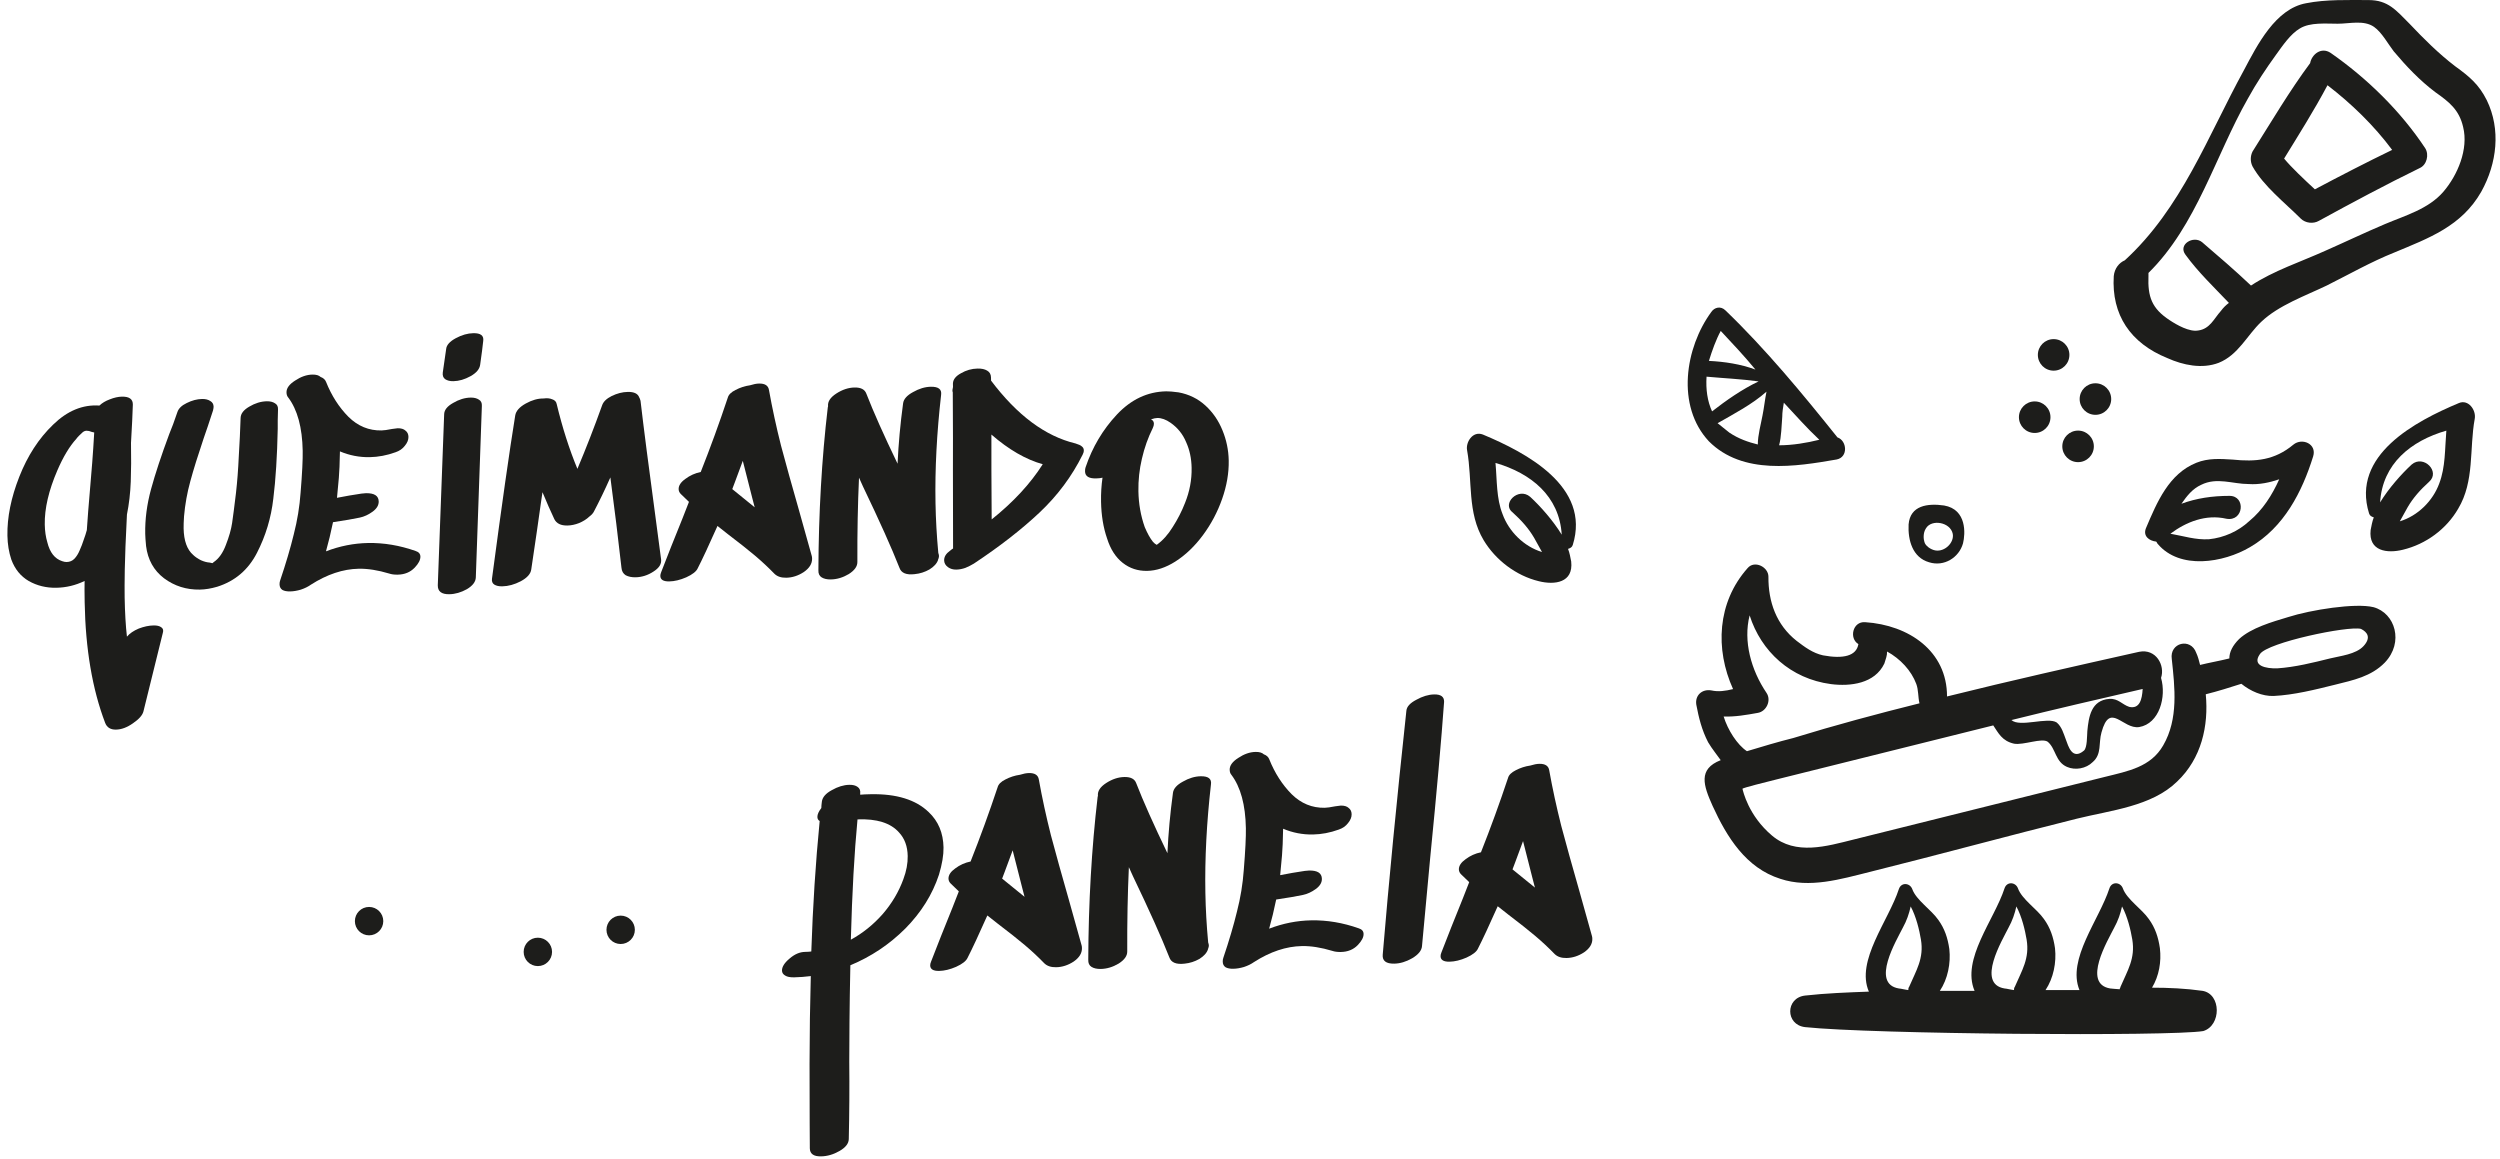 <svg width="317" height="147" viewBox="0 0 317 147" fill="none" xmlns="http://www.w3.org/2000/svg">
<path d="M10.594 68.505C10.772 68.022 10.911 67.593 11.01 67.217C11.093 65.909 11.245 63.973 11.466 61.408C11.532 60.66 11.609 59.739 11.695 58.644C11.782 57.522 11.866 56.254 11.947 54.839L11.625 54.764C11.383 54.662 11.169 54.612 10.983 54.616C10.796 54.619 10.624 54.689 10.466 54.825C10.335 54.934 10.178 55.084 9.994 55.274C9.837 55.437 9.733 55.559 9.681 55.64C8.818 56.589 8.015 57.923 7.273 59.644C6.172 62.197 5.64 64.487 5.677 66.514C5.692 67.34 5.799 68.085 5.997 68.748C6.314 70.049 6.942 70.852 7.881 71.155C8.096 71.231 8.283 71.267 8.443 71.264C8.843 71.257 9.174 71.118 9.436 70.847C9.698 70.575 9.918 70.224 10.097 69.794C10.302 69.337 10.467 68.907 10.594 68.505ZM16.095 80.728C16.435 80.322 16.935 79.979 17.597 79.7C18.259 79.448 18.884 79.317 19.47 79.306C19.897 79.299 20.218 79.373 20.434 79.529C20.677 79.685 20.748 79.924 20.648 80.245L18.187 90.212C18.063 90.694 17.618 91.195 16.854 91.716C16.117 92.236 15.402 92.502 14.708 92.515C14.015 92.527 13.556 92.242 13.333 91.659C11.709 87.395 10.843 82.303 10.736 76.384C10.714 75.184 10.711 74.277 10.727 73.664C9.59 74.218 8.395 74.506 7.142 74.528C5.862 74.552 4.697 74.266 3.646 73.672C2.622 73.077 1.885 72.17 1.436 70.951C1.126 70.023 0.961 69.013 0.941 67.919C0.9 65.6 1.401 63.11 2.447 60.451C3.492 57.792 4.919 55.592 6.728 53.853C8.537 52.086 10.495 51.278 12.605 51.426C12.946 51.1 13.381 50.839 13.911 50.642C14.467 50.419 14.985 50.303 15.465 50.294C16.398 50.277 16.858 50.616 16.844 51.309C16.811 52.457 16.734 54.072 16.611 56.154C16.645 57.994 16.634 59.635 16.58 61.076C16.526 62.517 16.365 63.907 16.096 65.245C15.938 68.342 15.847 70.664 15.822 72.211C15.796 73.759 15.791 74.932 15.805 75.732C15.84 77.678 15.937 79.344 16.095 80.728Z" fill="#1d1d1b"/>
<path d="M30.51 52.983C30.527 52.449 30.892 51.976 31.605 51.563C32.343 51.123 33.086 50.896 33.833 50.882C34.259 50.874 34.608 50.962 34.877 51.143C35.147 51.298 35.272 51.563 35.252 51.937C35.217 52.951 35.205 53.765 35.216 54.378C35.145 57.846 34.959 60.797 34.656 63.229C34.38 65.661 33.688 67.954 32.58 70.108C31.472 72.262 29.791 73.692 27.537 74.4C26.767 74.627 26.036 74.747 25.343 74.76C23.636 74.79 22.121 74.311 20.796 73.322C19.498 72.332 18.74 70.972 18.522 69.242C18.456 68.55 18.42 68.03 18.414 67.684C18.381 65.844 18.627 63.959 19.152 62.029C19.677 60.1 20.448 57.765 21.465 55.026C21.772 54.301 22.116 53.374 22.495 52.247C22.647 51.791 23.04 51.411 23.675 51.106C24.336 50.774 24.986 50.602 25.626 50.59C26.053 50.583 26.401 50.67 26.671 50.852C26.94 51.007 27.078 51.244 27.084 51.564C27.086 51.671 27.062 51.831 27.012 52.046C26.507 53.602 26.115 54.769 25.836 55.547C25.102 57.721 24.534 59.545 24.134 61.019C23.734 62.467 23.467 63.952 23.335 65.474C23.293 66.115 23.275 66.622 23.282 66.996C23.311 68.569 23.718 69.695 24.503 70.374C24.748 70.61 25.072 70.831 25.476 71.037C25.879 71.216 26.254 71.316 26.601 71.336L26.922 71.41C26.949 71.41 27.002 71.369 27.08 71.288C27.739 70.849 28.259 70.12 28.641 69.099C29.049 68.052 29.312 67.127 29.431 66.324C29.55 65.522 29.714 64.252 29.922 62.515C30.083 61.098 30.202 59.549 30.278 57.868C30.381 56.185 30.459 54.557 30.51 52.983Z" fill="#1d1d1b"/>
<path d="M52.694 69.864C53.096 69.99 53.3 70.227 53.307 70.573C53.314 71 53.07 71.471 52.572 71.987C52.022 72.557 51.307 72.85 50.428 72.866C50.001 72.874 49.64 72.827 49.345 72.725C47.924 72.298 46.64 72.094 45.493 72.115C43.494 72.151 41.465 72.828 39.409 74.145C39.067 74.391 38.644 74.599 38.14 74.768C37.663 74.91 37.211 74.985 36.784 74.993C36.384 75 36.063 74.939 35.82 74.81C35.578 74.655 35.453 74.417 35.447 74.097C35.444 73.91 35.468 73.75 35.519 73.615C36.253 71.442 36.831 69.484 37.253 67.743C37.702 66.001 37.99 64.236 38.117 62.447C38.314 60.043 38.402 58.281 38.382 57.161C38.328 54.202 37.714 51.946 36.539 50.393C36.403 50.236 36.333 50.024 36.328 49.757C36.318 49.224 36.682 48.724 37.421 48.257C38.159 47.764 38.888 47.51 39.607 47.497C40.087 47.489 40.436 47.589 40.653 47.798C41.002 47.925 41.233 48.135 41.344 48.426C42.043 50.174 42.99 51.65 44.185 52.855C45.38 54.034 46.777 54.609 48.377 54.58C48.67 54.575 49.109 54.513 49.694 54.396C50.066 54.336 50.306 54.305 50.412 54.303C50.865 54.295 51.201 54.396 51.418 54.605C51.661 54.787 51.786 55.052 51.792 55.398C51.799 55.772 51.646 56.148 51.333 56.527C51.046 56.905 50.651 57.179 50.147 57.348C49.061 57.741 47.971 57.948 46.878 57.968C45.571 57.991 44.313 57.747 43.104 57.236C43.078 58.73 43.031 59.851 42.965 60.599L42.73 63.123C43.767 62.918 44.804 62.739 45.841 62.587L46.4 62.537C47.467 62.518 48.007 62.868 48.02 63.588C48.028 64.068 47.769 64.499 47.243 64.882C46.716 65.265 46.174 65.515 45.616 65.632C44.792 65.807 43.663 66 42.226 66.213C41.956 67.525 41.659 68.757 41.333 69.91C43.081 69.238 44.861 68.886 46.675 68.853C48.674 68.817 50.681 69.154 52.694 69.864Z" fill="#1d1d1b"/>
<path d="M56.32 52.516C56.337 51.982 56.715 51.509 57.454 51.095C58.193 50.655 58.936 50.428 59.682 50.415C60.109 50.407 60.457 50.494 60.727 50.676C60.997 50.831 61.121 51.096 61.101 51.469L60.334 73.207C60.318 73.767 59.94 74.267 59.201 74.708C58.462 75.121 57.719 75.335 56.972 75.348C55.986 75.366 55.499 74.988 55.512 74.214L56.32 52.516ZM56.144 47.238C56.098 47.613 56.196 47.891 56.439 48.073C56.709 48.255 57.058 48.342 57.484 48.334C58.204 48.321 58.934 48.108 59.673 47.695C60.412 47.281 60.817 46.794 60.887 46.233C61.076 44.895 61.205 43.893 61.273 43.225C61.367 42.556 60.948 42.231 60.015 42.248C59.295 42.261 58.552 42.474 57.786 42.888C57.02 43.302 56.615 43.763 56.571 44.27L56.144 47.238Z" fill="#1d1d1b"/>
<path d="M81.052 50.389C81.107 50.468 81.163 50.613 81.22 50.826C81.599 54.099 82.266 59.275 83.221 66.352L83.823 70.902C83.914 71.487 83.59 72.013 82.852 72.48C82.14 72.946 81.384 73.186 80.584 73.201C80.104 73.21 79.689 73.124 79.339 72.943C79.016 72.736 78.837 72.419 78.802 71.993C78.389 68.293 77.919 64.474 77.395 60.536C76.703 62.096 76.009 63.535 75.313 64.855C75.21 65.07 75.014 65.287 74.724 65.505C74.383 65.832 73.948 66.106 73.419 66.329C72.916 66.525 72.424 66.627 71.944 66.636C71.118 66.651 70.566 66.381 70.289 65.826C69.79 64.768 69.29 63.63 68.787 62.412L68.609 63.616C68.302 65.835 67.888 68.696 67.364 72.2C67.294 72.761 66.85 73.262 66.031 73.704C65.238 74.118 64.456 74.333 63.682 74.347C63.256 74.354 62.921 74.28 62.678 74.125C62.435 73.969 62.337 73.717 62.384 73.37C63.629 64.013 64.611 57.114 65.331 52.673C65.427 52.111 65.872 51.61 66.664 51.169C67.456 50.728 68.212 50.514 68.933 50.528C69.358 50.467 69.719 50.5 70.015 50.628C70.336 50.729 70.527 50.926 70.585 51.218C71.306 54.219 72.183 56.963 73.215 59.452C74.314 56.845 75.359 54.159 76.349 51.394C76.501 50.938 76.907 50.544 77.568 50.212C78.256 49.879 78.933 49.707 79.599 49.695C80.399 49.68 80.883 49.912 81.052 50.389Z" fill="#1d1d1b"/>
<path d="M93.157 61.212L92.852 62.017L95.694 64.326L95.393 63.172C95.193 62.428 94.791 60.849 94.187 58.433L93.157 61.212ZM97.505 49.451C97.921 51.764 98.43 54.115 99.033 56.505C99.662 58.867 100.418 61.587 101.301 64.665C102.127 67.584 102.669 69.521 102.926 70.477C102.954 70.556 102.97 70.676 102.973 70.836C102.984 71.476 102.634 72.042 101.923 72.535C101.212 73.001 100.469 73.241 99.696 73.255C99.056 73.267 98.56 73.103 98.207 72.762C97.419 71.95 96.591 71.178 95.725 70.447C94.858 69.716 93.721 68.816 92.315 67.748L90.976 66.692C89.899 69.112 89.065 70.9 88.472 72.058C88.293 72.461 87.806 72.844 87.013 73.205C86.246 73.539 85.528 73.712 84.862 73.724C84.115 73.737 83.738 73.504 83.729 73.024C83.727 72.891 83.764 72.73 83.84 72.542C84.605 70.554 85.51 68.271 86.557 65.692L87.36 63.637C86.681 62.982 86.342 62.655 86.342 62.655C86.152 62.472 86.055 62.26 86.051 62.02C86.042 61.567 86.328 61.135 86.907 60.724C87.486 60.287 88.134 59.996 88.852 59.849C90.076 56.76 91.22 53.619 92.282 50.426C92.382 50.05 92.709 49.724 93.264 49.448C93.846 49.144 94.456 48.946 95.094 48.855C95.545 48.713 95.93 48.639 96.25 48.634C96.997 48.62 97.415 48.893 97.505 49.451Z" fill="#1d1d1b"/>
<path d="M119.334 50.057C118.782 54.921 118.544 59.499 118.622 63.792C118.66 65.871 118.778 67.976 118.976 70.106C119.032 70.265 119.061 70.398 119.063 70.505C119.065 70.585 119.04 70.705 118.99 70.866C118.99 70.893 118.977 70.906 118.951 70.907L118.952 70.987C118.8 71.443 118.434 71.85 117.854 72.207C117.273 72.538 116.65 72.736 115.984 72.801C114.92 72.927 114.275 72.659 114.05 71.996C113.071 69.506 111.529 66.067 109.422 61.678L108.922 60.567C108.769 63.903 108.7 67.465 108.715 71.252C108.725 71.812 108.361 72.325 107.623 72.792C106.884 73.232 106.128 73.459 105.355 73.473C104.875 73.482 104.487 73.395 104.19 73.214C103.893 73.033 103.754 72.729 103.773 72.302C103.802 65.046 104.198 58.172 104.961 51.677L104.998 51.516C104.934 50.93 105.284 50.391 106.049 49.897C106.813 49.403 107.582 49.149 108.355 49.135C109.155 49.12 109.653 49.378 109.85 49.908C110.745 52.212 112.065 55.176 113.811 58.798C113.926 56.289 114.16 53.737 114.513 51.144C114.583 50.609 115.001 50.135 115.767 49.721C116.533 49.281 117.289 49.053 118.035 49.04C118.995 49.023 119.428 49.361 119.334 50.057Z" fill="#1d1d1b"/>
<path d="M125.744 65.863C128.505 63.653 130.663 61.32 132.219 58.865C130.074 58.264 127.904 57.01 125.71 55.102C125.7 57.529 125.712 61.117 125.744 65.863ZM137.138 56.576C137.327 56.706 137.424 56.877 137.427 57.091C137.431 57.277 137.381 57.465 137.278 57.654C135.914 60.399 134.091 62.845 131.809 64.994C129.528 67.142 126.753 69.299 123.485 71.465C123.168 71.658 122.812 71.837 122.415 72.005C122.017 72.145 121.632 72.219 121.258 72.225C120.858 72.233 120.51 72.132 120.213 71.924C119.888 71.69 119.723 71.4 119.717 71.053C119.709 70.6 119.955 70.195 120.455 69.84C120.508 69.812 120.561 69.771 120.613 69.717C120.665 69.662 120.744 69.608 120.85 69.552L120.831 59.631C120.845 57.471 120.839 54.177 120.812 49.75C120.784 49.697 120.769 49.604 120.767 49.471C120.766 49.417 120.79 49.284 120.84 49.069L120.832 48.629C120.849 48.122 121.188 47.689 121.848 47.331C122.508 46.946 123.211 46.746 123.958 46.733C124.465 46.723 124.866 46.809 125.163 46.991C125.486 47.172 125.651 47.462 125.659 47.862L125.666 48.262C128.973 52.656 132.541 55.312 136.372 56.23C136.774 56.356 137.029 56.471 137.138 56.576Z" fill="#1d1d1b"/>
<path d="M150.258 63.78C150.845 62.329 151.125 60.844 151.097 59.324C151.076 58.124 150.843 57.035 150.398 56.056C149.98 55.05 149.325 54.235 148.434 53.611C147.84 53.195 147.276 52.992 146.743 53.002C146.529 53.006 146.264 53.064 145.946 53.176C146.187 53.279 146.311 53.463 146.316 53.73C146.318 53.89 146.269 54.077 146.166 54.292C145.574 55.477 145.117 56.765 144.795 58.158C144.473 59.524 144.325 60.9 144.35 62.286C144.379 63.886 144.646 65.402 145.152 66.833C145.487 67.627 145.831 68.247 146.186 68.694C146.349 68.878 146.512 69.008 146.673 69.086C147.437 68.538 148.117 67.779 148.712 66.808C149.335 65.837 149.85 64.828 150.258 63.78ZM149.444 49.752C150.755 49.995 151.886 50.548 152.835 51.411C153.784 52.274 154.51 53.328 155.012 54.572C155.514 55.79 155.777 57.066 155.802 58.399C155.83 59.972 155.553 61.591 154.969 63.255C154.386 64.919 153.573 66.454 152.532 67.859C151.491 69.265 150.324 70.38 149.032 71.203C147.819 71.972 146.626 72.367 145.453 72.388C144.28 72.409 143.247 72.068 142.354 71.364C141.461 70.66 140.802 69.632 140.378 68.279C139.899 66.901 139.644 65.345 139.613 63.612C139.594 62.572 139.656 61.558 139.798 60.569C139.612 60.625 139.333 60.657 138.96 60.664C138.053 60.68 137.594 60.382 137.583 59.768C137.579 59.555 137.603 59.381 137.654 59.247C138.515 56.698 139.835 54.474 141.614 52.574C143.419 50.648 145.509 49.663 147.882 49.621C148.228 49.614 148.749 49.658 149.444 49.752Z" fill="#1d1d1b"/>
<path d="M114.55 111.473C114.931 110.453 115.114 109.476 115.097 108.543C115.075 107.316 114.71 106.323 114.003 105.562C112.941 104.354 111.184 103.799 108.732 103.897C108.328 108.118 108.047 113.204 107.887 119.155C109.393 118.328 110.734 117.25 111.91 115.922C113.085 114.567 113.965 113.084 114.55 111.473ZM109.075 100.77C109.368 100.738 109.821 100.717 110.434 100.706C113.687 100.647 116.128 101.403 117.757 102.974C118.978 104.125 119.605 105.621 119.638 107.461C119.655 108.42 119.463 109.571 119.06 110.912C118.226 113.434 116.8 115.713 114.783 117.75C112.766 119.76 110.447 121.309 107.826 122.396C107.769 125.118 107.732 127.492 107.715 129.52C107.699 131.574 107.689 133.281 107.687 134.641C107.72 137.894 107.699 141.162 107.625 144.444C107.608 145.004 107.217 145.505 106.451 145.945C105.686 146.386 104.903 146.613 104.103 146.628C103.17 146.645 102.697 146.306 102.685 145.613L102.667 142.413C102.675 141.373 102.67 138.866 102.651 134.892C102.659 130.918 102.712 127.21 102.81 123.767C102.092 123.86 101.386 123.913 100.693 123.926C100.186 123.935 99.811 123.862 99.568 123.706C99.299 123.551 99.162 123.34 99.157 123.073C99.148 122.593 99.472 122.081 100.129 121.535C100.76 120.991 101.408 120.712 102.074 120.7C102.448 120.693 102.714 120.675 102.874 120.646C103.063 114.908 103.417 109.394 103.935 104.104C103.746 104.001 103.65 103.829 103.645 103.589C103.64 103.269 103.806 102.893 104.145 102.46C104.142 102.3 104.164 102.033 104.211 101.658C104.281 101.097 104.698 100.609 105.464 100.196C106.23 99.755 106.973 99.528 107.692 99.515C108.146 99.507 108.494 99.594 108.737 99.776C109.007 99.958 109.119 100.236 109.073 100.61L109.075 100.77Z" fill="#1d1d1b"/>
<path d="M127.376 110.601L127.07 111.407L129.912 113.716L129.612 112.561C129.411 111.818 129.009 110.238 128.406 107.822L127.376 110.601ZM131.724 98.841C132.139 101.154 132.648 103.505 133.252 105.894C133.881 108.257 134.637 110.977 135.52 114.055C136.346 116.973 136.888 118.911 137.145 119.866C137.173 119.946 137.188 120.065 137.191 120.225C137.203 120.865 136.853 121.432 136.142 121.925C135.43 122.391 134.688 122.631 133.915 122.645C133.275 122.657 132.778 122.492 132.425 122.152C131.637 121.339 130.81 120.567 129.943 119.836C129.076 119.105 127.94 118.206 126.534 117.137L125.194 116.082C124.118 118.501 123.284 120.29 122.691 121.448C122.512 121.851 122.025 122.233 121.232 122.594C120.464 122.928 119.747 123.101 119.081 123.113C118.334 123.127 117.956 122.893 117.948 122.414C117.945 122.28 117.982 122.12 118.059 121.931C118.823 119.944 119.729 117.661 120.776 115.081L121.579 113.026C120.9 112.372 120.561 112.045 120.561 112.045C120.371 111.861 120.274 111.65 120.269 111.41C120.261 110.957 120.547 110.525 121.126 110.114C121.705 109.677 122.353 109.385 123.07 109.239C124.295 106.15 125.438 103.008 126.501 99.815C126.601 99.44 126.928 99.114 127.483 98.837C128.064 98.534 128.674 98.336 129.313 98.244C129.764 98.103 130.149 98.029 130.469 98.023C131.215 98.01 131.634 98.282 131.724 98.841Z" fill="#1d1d1b"/>
<path d="M153.552 99.446C153 104.31 152.763 108.889 152.841 113.181C152.878 115.261 152.996 117.366 153.195 119.496C153.251 119.655 153.28 119.788 153.282 119.894C153.283 119.974 153.259 120.095 153.209 120.256C153.209 120.283 153.196 120.296 153.169 120.297L153.171 120.377C153.019 120.833 152.653 121.239 152.073 121.597C151.492 121.927 150.869 122.125 150.203 122.191C149.138 122.316 148.494 122.048 148.268 121.385C147.29 118.896 145.747 115.457 143.641 111.067L143.141 109.956C142.988 113.293 142.919 116.855 142.934 120.642C142.944 121.202 142.58 121.715 141.842 122.182C141.103 122.622 140.347 122.849 139.573 122.863C139.094 122.871 138.705 122.785 138.409 122.604C138.112 122.422 137.973 122.118 137.992 121.691C138.021 114.436 138.417 107.561 139.179 101.066L139.217 100.906C139.153 100.32 139.503 99.78 140.267 99.286C141.032 98.792 141.801 98.538 142.574 98.525C143.374 98.51 143.872 98.768 144.068 99.298C144.963 101.602 146.284 104.565 148.03 108.188C148.144 105.678 148.378 103.127 148.731 100.534C148.802 99.999 149.22 99.525 149.986 99.111C150.751 98.67 151.507 98.443 152.254 98.43C153.214 98.412 153.647 98.751 153.552 99.446Z" fill="#1d1d1b"/>
<path d="M172.289 117.711C172.691 117.837 172.896 118.073 172.902 118.42C172.91 118.846 172.665 119.317 172.167 119.833C171.618 120.403 170.903 120.696 170.023 120.712C169.596 120.72 169.235 120.673 168.94 120.572C167.519 120.144 166.235 119.94 165.089 119.961C163.089 119.997 161.061 120.674 159.004 121.991C158.662 122.238 158.239 122.445 157.735 122.614C157.258 122.756 156.806 122.831 156.379 122.839C155.979 122.846 155.658 122.785 155.416 122.656C155.173 122.501 155.049 122.263 155.043 121.943C155.039 121.756 155.063 121.596 155.114 121.462C155.848 119.288 156.426 117.331 156.848 115.589C157.297 113.848 157.585 112.082 157.713 110.293C157.909 107.889 157.997 106.127 157.977 105.007C157.924 102.048 157.309 99.792 156.135 98.239C155.998 98.082 155.928 97.87 155.923 97.603C155.913 97.07 156.278 96.57 157.016 96.103C157.754 95.61 158.483 95.356 159.203 95.344C159.683 95.335 160.031 95.435 160.248 95.645C160.597 95.772 160.828 95.981 160.94 96.272C161.638 98.02 162.585 99.496 163.78 100.702C164.975 101.88 166.372 102.455 167.972 102.426C168.265 102.421 168.704 102.36 169.289 102.242C169.661 102.182 169.901 102.151 170.007 102.149C170.461 102.141 170.796 102.242 171.013 102.451C171.256 102.633 171.381 102.898 171.387 103.244C171.394 103.618 171.241 103.994 170.928 104.373C170.641 104.752 170.246 105.025 169.742 105.195C168.656 105.588 167.566 105.794 166.473 105.814C165.167 105.837 163.909 105.593 162.699 105.082C162.673 106.576 162.627 107.697 162.56 108.445L162.326 110.97C163.362 110.764 164.399 110.585 165.436 110.433L165.996 110.383C167.062 110.364 167.602 110.714 167.615 111.434C167.624 111.914 167.365 112.345 166.838 112.728C166.312 113.111 165.769 113.361 165.211 113.478C164.388 113.653 163.258 113.847 161.821 114.059C161.552 115.371 161.254 116.603 160.928 117.756C162.676 117.084 164.457 116.732 166.27 116.699C168.27 116.663 170.276 117 172.289 117.711Z" fill="#1d1d1b"/>
<path d="M178.33 90.117C178.374 89.609 178.793 89.148 179.585 88.734C180.377 88.293 181.133 88.066 181.853 88.053C182.707 88.037 183.126 88.35 183.111 88.99C182.77 93.77 182.183 100.369 181.348 108.785C180.812 114.529 180.466 118.256 180.31 119.966C180.267 120.527 179.849 121.041 179.058 121.509C178.292 121.949 177.536 122.176 176.79 122.19C175.75 122.209 175.263 121.831 175.329 121.056C176.096 111.867 177.097 101.554 178.33 90.117Z" fill="#1d1d1b"/>
<path d="M192.092 109.431L191.786 110.237L194.628 112.546L194.328 111.391C194.127 110.648 193.725 109.068 193.122 106.652L192.092 109.431ZM196.44 97.671C196.855 99.984 197.364 102.335 197.968 104.724C198.597 107.087 199.353 109.807 200.236 112.885C201.062 115.804 201.603 117.741 201.861 118.696C201.889 118.776 201.904 118.895 201.907 119.055C201.919 119.695 201.569 120.262 200.858 120.755C200.146 121.221 199.404 121.461 198.631 121.475C197.991 121.487 197.494 121.322 197.141 120.982C196.353 120.169 195.526 119.398 194.659 118.666C193.792 117.935 192.656 117.036 191.25 115.968L189.91 114.912C188.834 117.331 188 119.12 187.407 120.278C187.228 120.681 186.741 121.063 185.948 121.424C185.18 121.758 184.463 121.931 183.797 121.943C183.05 121.957 182.672 121.724 182.664 121.244C182.661 121.11 182.698 120.95 182.775 120.762C183.539 118.774 184.445 116.491 185.492 113.911L186.295 111.856C185.616 111.202 185.277 110.875 185.277 110.875C185.087 110.691 184.99 110.48 184.985 110.24C184.977 109.787 185.263 109.355 185.842 108.944C186.421 108.507 187.069 108.215 187.786 108.069C189.011 104.98 190.154 101.838 191.217 98.645C191.317 98.27 191.644 97.944 192.199 97.667C192.78 97.364 193.39 97.166 194.029 97.074C194.48 96.933 194.865 96.859 195.185 96.853C195.931 96.84 196.35 97.112 196.44 97.671Z" fill="#1d1d1b"/>
<path d="M46.8 118.6C47.794 118.6 48.6 117.794 48.6 116.8C48.6 115.806 47.794 115 46.8 115C45.806 115 45 115.806 45 116.8C45 117.794 45.806 118.6 46.8 118.6Z" fill="#1d1d1b"/>
<path d="M68.2 122.5C69.194 122.5 70 121.694 70 120.7C70 119.706 69.194 118.9 68.2 118.9C67.206 118.9 66.4 119.706 66.4 120.7C66.4 121.694 67.206 122.5 68.2 122.5Z" fill="#1d1d1b"/>
<path d="M78.7 119.7C79.694 119.7 80.5 118.894 80.5 117.9C80.5 116.906 79.694 116.1 78.7 116.1C77.706 116.1 76.9 116.906 76.9 117.9C76.9 118.894 77.706 119.7 78.7 119.7Z" fill="#1d1d1b"/>
<path d="M218.185 96.389C217.701 95.688 217.121 95.012 216.589 94.118C215.791 92.573 215.406 91.027 215.093 89.36C214.901 88.176 215.824 87.33 217.012 87.547C217.884 87.74 218.782 87.619 219.752 87.377C217.457 82.305 217.733 76.386 221.596 72.037C222.47 70.998 224.239 71.891 224.237 73.123C224.208 76.312 225.245 79.234 227.812 81.263C228.829 82.035 229.846 82.808 231.155 83.098C233.749 83.58 235.399 83.169 235.644 81.671C234.432 80.947 234.921 78.772 236.497 78.892C242.049 79.253 246.893 82.561 246.883 88.311C254.937 86.303 263.136 84.464 271.237 82.65C273.396 82.214 274.556 84.388 274.02 85.958C274.72 88.35 273.817 91.756 271.246 92.192C269.16 92.507 267.541 88.908 266.468 92.87C266.078 94.199 266.536 95.624 265.346 96.639C264.521 97.46 263.138 97.703 262.096 97.244C260.594 96.592 260.694 94.925 259.652 94.056C258.902 93.525 256.572 94.516 255.384 94.299C253.857 93.961 253.398 92.947 252.745 91.981C247.894 93.19 229.555 97.762 225.286 98.826C223.927 99.165 221.016 99.891 220.943 100.011C221.016 100.301 221.689 103.417 224.692 105.953C227.695 108.488 231.625 107.303 235.021 106.457C242.007 104.715 263.256 99.418 266.944 98.498C269.854 97.773 272.717 97.264 274.297 94.51C276.243 91.151 275.764 87.166 275.382 83.566C275.07 81.489 277.787 80.811 278.487 82.792C278.705 83.251 278.849 83.831 278.97 84.314C280.134 84.024 281.419 83.806 282.681 83.491C282.682 82.67 283.096 81.849 283.921 81.027C285.427 79.625 288.12 78.851 290.133 78.247C292.996 77.328 298.647 76.432 300.95 76.987C303.713 77.735 304.846 81.455 302.393 84.016C300.669 85.78 298.413 86.24 296.084 86.821C293.561 87.45 290.845 88.127 288.298 88.249C286.868 88.297 285.365 87.646 284.203 86.704C282.772 87.163 281.243 87.647 279.691 88.034C280.072 92.044 279.144 96.175 276.06 99.099C272.83 102.265 267.591 102.75 263.322 103.814C254.589 105.991 245.905 108.362 237.075 110.563C233.388 111.482 229.458 112.667 225.75 111.436C221.388 110.061 218.969 106.148 217.157 102.187C215.998 99.602 215.274 97.525 218.185 96.389ZM260.796 91.615C261.45 92.171 261.667 93.041 261.956 93.789C262.246 94.538 262.728 96.471 264.258 95.166C264.67 94.755 264.624 93.329 264.674 92.701C264.847 90.914 265.141 88.788 267.469 88.618C268.585 88.545 269.092 89.342 269.989 89.632C271.298 89.921 271.615 88.713 271.69 87.36C266.135 88.642 260.581 89.925 255.05 91.303C256.115 92.269 259.682 90.867 260.796 91.615ZM288.765 84.746C290.996 84.6 293.325 84.019 295.459 83.487C296.721 83.173 298.734 82.979 299.705 81.915C300.677 80.852 300.193 80.152 299.369 79.742C297.721 79.331 287.534 81.46 286.561 82.934C285.492 84.433 287.334 84.794 288.765 84.746ZM221.509 95.252C223.523 94.647 225.439 94.067 227.38 93.583C232.644 91.963 238.054 90.512 243.39 89.181C243.198 88.408 243.272 87.466 242.982 86.717C242.355 85.027 240.951 83.529 239.279 82.612C239.303 83.119 239.108 83.578 238.937 84.134C237.721 86.695 234.616 87.058 232.168 86.745C227.053 86.07 223.3 82.593 221.853 78.028C221.023 81.313 222.035 84.961 223.994 87.859C224.648 88.825 223.966 90.227 222.875 90.396C221.395 90.662 220.013 90.904 218.558 90.856C219.089 92.572 220.274 94.431 221.509 95.252Z" fill="#1d1d1b"/>
<path d="M311.797 51.104C306.297 53.404 298.097 57.704 300.397 65.104C300.497 65.404 300.697 65.504 300.997 65.604C300.797 66.104 300.697 66.704 300.597 67.204C300.297 69.904 302.697 70.204 304.697 69.704C307.597 69.004 310.197 67.104 311.697 64.504C313.797 61.004 313.097 56.904 313.797 53.104C313.997 52.004 312.997 50.604 311.797 51.104ZM309.297 61.304C308.497 63.504 306.597 65.404 304.297 66.104C304.697 65.404 305.197 64.504 305.297 64.304C305.997 63.104 306.897 62.104 307.997 61.104C309.497 59.804 307.297 57.604 305.797 58.904C304.497 60.104 302.897 61.904 301.797 63.704C302.097 58.804 305.697 55.904 310.197 54.604C309.997 57.004 310.097 59.204 309.297 61.304Z" fill="#1d1d1b"/>
<path d="M279.275 125.638C277.175 125.338 274.975 125.238 272.875 125.238C273.775 123.738 274.075 121.938 273.875 120.238C273.675 118.838 273.275 117.638 272.475 116.538C271.575 115.238 269.675 114.038 269.175 112.638C268.875 111.838 267.775 111.738 267.475 112.638C266.175 116.638 262.075 121.638 263.675 125.538C262.275 125.538 260.775 125.538 259.375 125.538C260.375 124.038 260.775 122.038 260.575 120.238C260.375 118.838 259.975 117.638 259.175 116.538C258.275 115.238 256.375 114.038 255.875 112.638C255.575 111.838 254.475 111.738 254.175 112.638C252.875 116.638 248.675 121.638 250.375 125.638C248.875 125.638 247.475 125.638 245.975 125.638C246.975 124.138 247.375 122.138 247.175 120.338C246.975 118.938 246.575 117.738 245.775 116.638C244.875 115.338 242.975 114.138 242.475 112.738C242.175 111.938 241.075 111.838 240.775 112.738C239.475 116.738 235.275 121.838 236.975 125.738C234.275 125.838 231.575 125.938 228.875 126.238C226.375 126.538 226.375 129.938 228.875 130.238C237.275 131.138 275.175 131.438 279.375 130.738C281.675 130.038 281.675 126.038 279.275 125.638ZM242.075 125.138C241.975 125.238 241.975 125.438 241.975 125.538C241.775 125.538 240.975 125.338 240.775 125.338C237.175 124.738 240.475 119.238 241.275 117.638C241.775 116.738 242.075 115.838 242.275 114.938C242.975 116.238 243.375 117.938 243.575 119.138C243.975 121.538 242.975 123.038 242.075 125.138ZM255.475 125.138C255.375 125.238 255.375 125.438 255.375 125.538C255.175 125.538 254.375 125.338 254.175 125.338C250.575 124.738 253.875 119.238 254.675 117.638C255.175 116.738 255.475 115.838 255.675 114.938C256.375 116.238 256.775 117.938 256.975 119.138C257.375 121.538 256.375 123.038 255.475 125.138ZM268.875 125.138C268.875 125.238 268.775 125.338 268.775 125.438C268.475 125.438 267.675 125.338 267.575 125.338C263.975 124.738 267.275 119.238 268.075 117.638C268.575 116.738 268.875 115.838 269.075 114.938C269.775 116.238 270.175 117.938 270.375 119.138C270.775 121.538 269.775 123.038 268.875 125.138Z" fill="#1d1d1b"/>
<path d="M260.4 47C259.295 47 258.4 46.105 258.4 45C258.4 43.895 259.295 43 260.4 43C261.505 43 262.4 43.895 262.4 45C262.4 46.105 261.505 47 260.4 47Z" fill="#1d1d1b"/>
<path d="M265.7 52.6C264.595 52.6 263.7 51.705 263.7 50.6C263.7 49.495 264.595 48.6 265.7 48.6C266.805 48.6 267.7 49.495 267.7 50.6C267.7 51.705 266.805 52.6 265.7 52.6Z" fill="#1d1d1b"/>
<path d="M263.5 58.6C262.395 58.6 261.5 57.705 261.5 56.6C261.5 55.495 262.395 54.6 263.5 54.6C264.605 54.6 265.5 55.495 265.5 56.6C265.5 57.705 264.605 58.6 263.5 58.6Z" fill="#1d1d1b"/>
<path d="M258 54.9C256.895 54.9 256 54.005 256 52.9C256 51.795 256.895 50.9 258 50.9C259.105 50.9 260 51.795 260 52.9C260 54.005 259.105 54.9 258 54.9Z" fill="#1d1d1b"/>
<path d="M268.025 35.008C268.125 34.008 268.725 33.308 269.425 33.008C276.625 26.408 279.925 17.308 284.525 8.908C286.225 5.708 288.525 1.108 292.425 0.408C294.925 -0.092 297.825 0.008 300.325 0.008C302.825 0.008 303.825 1.308 305.525 3.008C307.325 4.908 309.225 6.808 311.325 8.408C313.125 9.708 314.325 10.708 315.325 12.708C317.125 16.408 316.625 20.708 314.625 24.308C312.125 28.708 307.925 30.208 303.625 32.008C300.625 33.208 297.825 34.808 295.025 36.208C292.325 37.508 288.925 38.708 286.725 40.808C284.925 42.508 283.825 45.008 281.325 46.008C279.225 46.808 276.825 46.308 274.825 45.408C270.125 43.508 267.725 39.908 268.025 35.008ZM278.725 41.908C280.225 41.708 280.725 40.408 281.625 39.408C281.925 39.008 282.225 38.708 282.625 38.408C280.725 36.408 278.725 34.508 277.125 32.308C276.125 31.008 278.125 29.808 279.225 30.708C281.325 32.508 283.425 34.308 285.425 36.208C288.325 34.308 291.725 33.208 294.825 31.808C297.325 30.708 299.825 29.508 302.425 28.408C305.025 27.308 307.925 26.508 309.825 24.308C311.625 22.208 313.025 18.908 312.325 16.108C311.825 13.908 310.525 12.908 308.825 11.708C306.825 10.208 305.125 8.408 303.525 6.508C302.825 5.608 302.025 4.108 301.025 3.408C299.725 2.508 297.925 3.008 296.425 3.008C294.925 3.008 292.925 2.808 291.625 3.608C290.425 4.308 289.425 5.808 288.625 6.908C287.325 8.708 286.125 10.508 285.025 12.508C280.925 19.708 278.525 28.608 272.425 34.608C272.425 34.708 272.425 34.908 272.425 35.008C272.325 37.608 272.825 39.108 275.125 40.608C276.025 41.208 277.625 42.108 278.725 41.908Z" fill="#1d1d1b"/>
<path d="M292.925 8.008C293.125 6.908 294.325 5.908 295.525 6.708C300.125 9.908 304.425 14.108 307.525 18.808C308.025 19.608 307.725 20.908 306.825 21.308C302.525 23.408 298.225 25.708 294.025 28.008C293.325 28.408 292.325 28.308 291.725 27.708C289.725 25.708 287.025 23.608 285.625 21.108C285.325 20.508 285.325 19.808 285.625 19.208C288.025 15.408 290.325 11.508 292.925 8.008ZM293.525 24.008C296.725 22.308 300.025 20.608 303.325 19.008C301.025 15.908 298.125 13.108 295.125 10.808C293.425 14.008 291.525 17.008 289.625 20.108C290.525 21.208 292.225 22.808 293.525 24.008Z" fill="#1d1d1b"/>
<path d="M216.99 39.562C217.39 38.962 218.19 38.762 218.79 39.362C223.89 44.262 228.59 49.962 232.99 55.462C234.19 55.862 234.39 57.962 232.89 58.262C227.69 59.162 220.99 60.262 216.69 55.962C212.49 51.462 213.69 44.062 216.99 39.562ZM230.69 55.762C229.09 54.262 227.69 52.662 226.19 51.062C226.09 51.662 225.99 52.262 225.99 52.862C225.89 53.962 225.89 55.362 225.59 56.462C227.29 56.462 229.09 56.162 230.69 55.762ZM218.19 41.962C217.59 43.062 217.09 44.462 216.69 45.762C218.69 45.862 220.69 46.162 222.59 46.862C221.19 45.162 219.69 43.562 218.19 41.962ZM219.29 54.862C220.49 55.662 221.69 56.062 222.89 56.362C222.89 55.162 223.29 53.762 223.49 52.662C223.69 51.662 223.79 50.662 223.99 49.662C222.19 51.262 219.89 52.462 217.79 53.662C218.29 54.062 218.79 54.462 219.29 54.862ZM217.09 52.162C218.89 50.762 220.89 49.362 222.99 48.362C220.79 48.062 218.59 47.962 216.39 47.762C216.29 49.362 216.49 50.862 217.09 52.162Z" fill="#1d1d1b"/>
<path d="M248.91 68.896C248.41 70.696 246.51 71.896 244.61 71.296C242.51 70.696 241.91 68.496 242.01 66.496C242.21 64.096 244.41 63.796 246.51 64.096C249.41 64.596 249.21 67.696 248.91 68.896ZM244.21 66.996C243.81 67.596 243.91 68.396 244.01 68.696C244.11 69.196 244.81 69.696 245.41 69.796C246.61 69.996 247.81 68.796 247.61 67.696C247.31 66.196 244.91 65.796 244.21 66.996Z" fill="#1d1d1b"/>
<path d="M278.506 58.676C280.006 58.076 281.506 58.176 283.106 58.276C286.006 58.576 288.406 58.376 290.806 56.376C291.906 55.476 293.806 56.276 293.306 57.876C291.906 62.376 289.606 66.876 285.306 69.376C281.906 71.376 276.406 72.276 273.606 68.976C273.506 68.876 273.506 68.776 273.406 68.676C272.506 68.576 271.706 67.976 272.106 66.976C273.506 63.676 275.006 60.076 278.506 58.676ZM280.106 68.376C282.006 68.176 283.806 67.376 285.206 66.076C286.906 64.676 288.106 62.776 289.006 60.776C287.806 61.176 286.506 61.476 285.106 61.376C283.106 61.376 281.106 60.476 279.106 61.476C278.006 61.976 277.306 62.876 276.606 63.876C278.506 63.176 280.506 62.876 282.706 62.876C284.806 62.876 284.506 66.176 282.306 65.776C279.706 65.176 277.206 66.176 275.206 67.676C276.906 67.976 278.406 68.476 280.106 68.376Z" fill="#1d1d1b"/>
<path d="M188.128 68.499C186.028 64.999 186.728 60.999 186.028 57.099C185.828 56.099 186.728 54.599 188.028 55.099C193.528 57.399 201.728 61.699 199.428 69.099C199.328 69.399 199.128 69.499 198.828 69.599C199.028 70.099 199.128 70.699 199.228 71.199C199.528 73.899 197.128 74.199 195.128 73.699C192.228 72.999 189.628 70.999 188.128 68.499ZM194.028 62.999C195.328 64.199 196.928 65.999 198.028 67.799C197.728 62.899 194.128 59.999 189.628 58.699C189.828 60.899 189.728 63.199 190.528 65.199C191.328 67.399 193.228 69.299 195.528 69.999C195.128 69.299 194.628 68.399 194.528 68.199C193.828 66.999 192.928 65.999 191.828 64.999C190.328 63.899 192.528 61.699 194.028 62.999Z" fill="#1d1d1b"/>
</svg>
